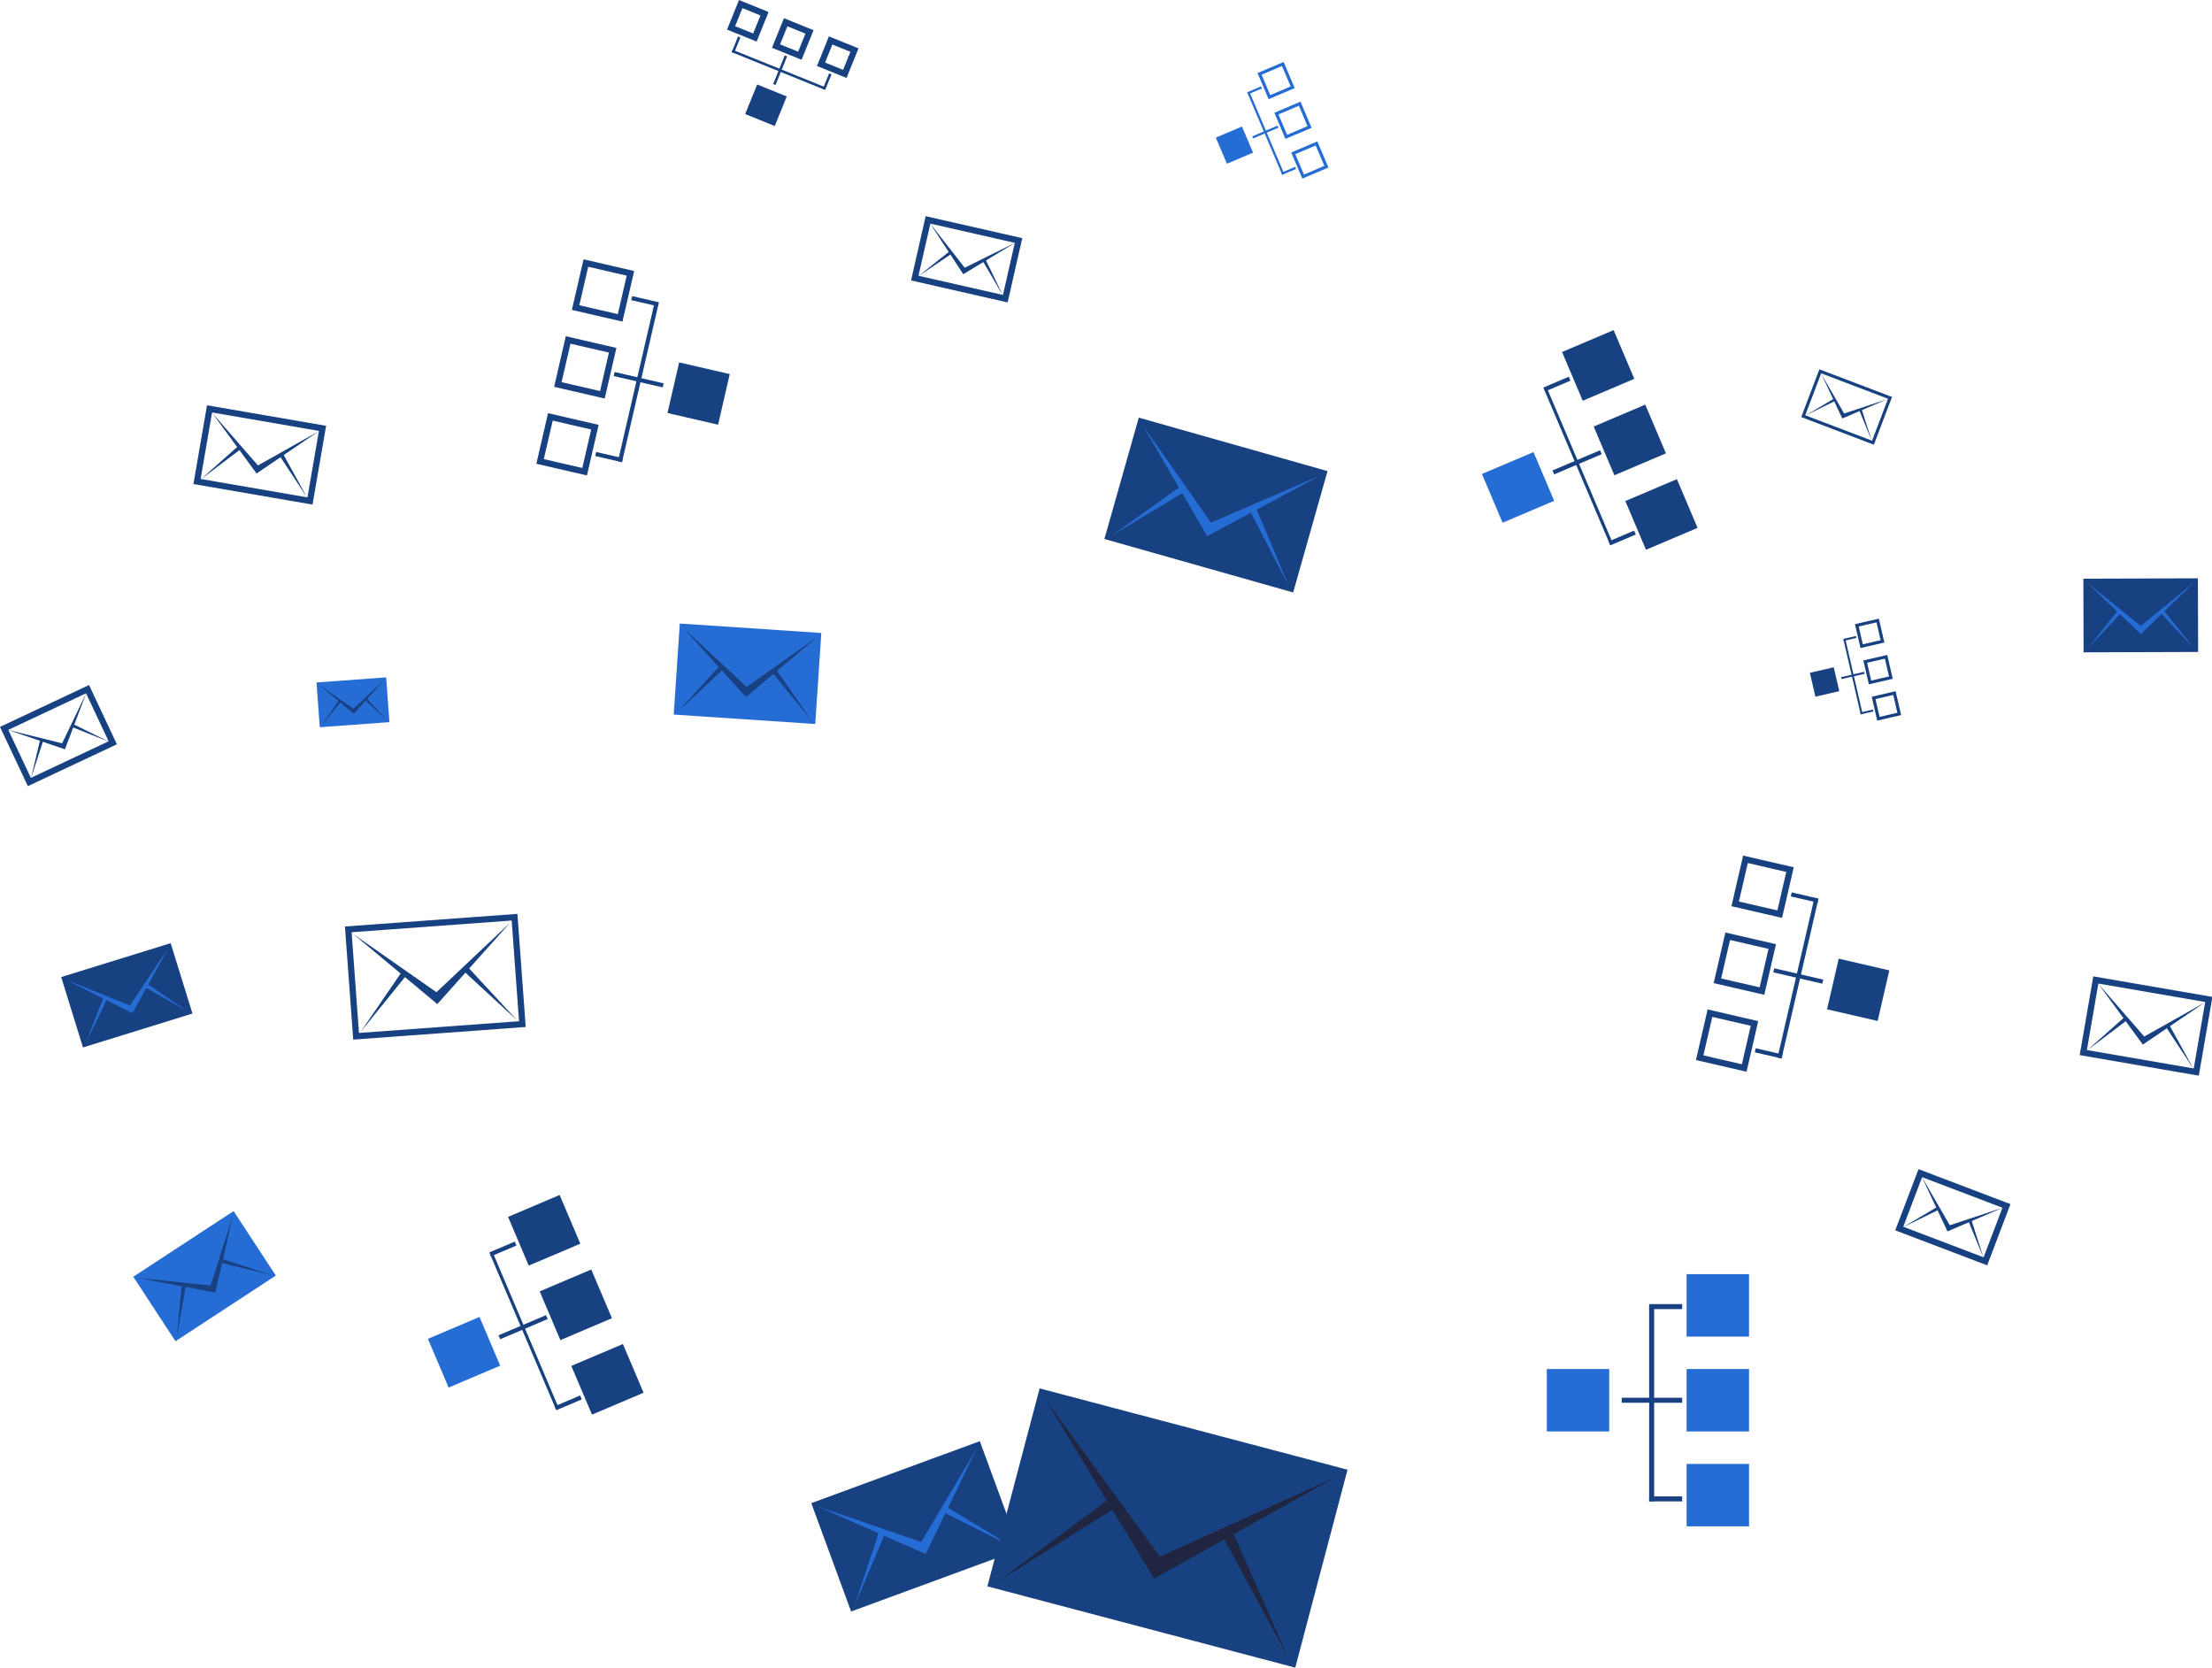 <svg xmlns="http://www.w3.org/2000/svg" width="710.917" height="535.982" viewBox="0 0 710.917 535.982">
  <g id="BG-graphics" transform="translate(-927.951 -254.177)">
    <g id="Group_4320" data-name="Group 4320" transform="translate(1013.98 630.44) rotate(-9)">
      <rect id="Rectangle_3222" data-name="Rectangle 3222" width="57.712" height="37.101" transform="translate(155.852 132.803) rotate(-11.183)" fill="#174180"/>
      <path id="Path_215606" data-name="Path 215606" d="M189.578,151.489l-31-16.456,31.8,20.5,21.61-31.061Z" transform="translate(-0.779 -0.819)" fill="#266cd5"/>
      <g id="Group_4319" data-name="Group 4319" transform="translate(164.461 140.731)">
        <path id="Path_215607" data-name="Path 215607" d="M179.447,154.644l-11.536,22.241,12.912-20.679Z" transform="translate(-167.911 -150.184)" fill="#266cd5"/>
        <path id="Path_215608" data-name="Path 215608" d="M215.4,148.4l19.131,16.178-19.809-14.21Z" transform="translate(-181.305 -148.396)" fill="#266cd5"/>
      </g>
    </g>
    <g id="Group_4389" data-name="Group 4389" transform="matrix(0.899, 0.438, -0.438, 0.899, 1183.929, 504.92)">
      <rect id="Rectangle_3222-2" data-name="Rectangle 3222" width="102.342" height="65.791" transform="translate(155.852 141.459) rotate(-11.183)" fill="#174180"/>
      <path id="Path_215606-2" data-name="Path 215606" d="M213.555,172.382,158.573,143.2l56.4,36.354,38.322-55.081Z" transform="translate(0.723 0.761)" fill="#202641"/>
      <g id="Group_4319-2" data-name="Group 4319" transform="translate(171.118 155.519)">
        <path id="Path_215607-2" data-name="Path 215607" d="M188.368,154.644l-20.457,39.44,22.9-36.67Z" transform="translate(-167.911 -146.735)" fill="#202641"/>
        <path id="Path_215608-2" data-name="Path 215608" d="M215.923,148.4l33.926,28.688-35.128-25.2Z" transform="translate(-155.464 -148.396)" fill="#202641"/>
      </g>
    </g>
    <g id="Group_4329" data-name="Group 4329" transform="matrix(0.934, 0.358, -0.358, 0.934, 895.826, 209.52)">
      <rect id="Rectangle_3222-3" data-name="Rectangle 3222" width="36.832" height="23.678" transform="translate(155.852 128.754) rotate(-11.183)" fill="none" stroke="#174180" stroke-width="2"/>
      <path id="Path_215606-3" data-name="Path 215606" d="M178.36,141.715l-19.787-10.5,20.3,13.084,13.792-19.823Z" transform="translate(-1.481 -1.559)" fill="#174180"/>
      <g id="Group_4319-3" data-name="Group 4319" transform="translate(161.346 133.813)">
        <path id="Path_215607-3" data-name="Path 215607" d="M175.273,154.644l-7.362,14.194,8.24-13.2Z" transform="translate(-167.911 -151.797)" fill="#174180"/>
        <path id="Path_215608-3" data-name="Path 215608" d="M215.153,148.4l12.21,10.325-12.642-9.069Z" transform="translate(-193.395 -148.396)" fill="#174180"/>
      </g>
    </g>
    <g id="Group_4384" data-name="Group 4384" transform="matrix(0.934, 0.358, -0.358, 0.934, 1502.061, 393.045)">
      <rect id="Rectangle_3222-4" data-name="Rectangle 3222" width="36.832" height="23.678" transform="translate(155.852 128.754) rotate(-11.183)" fill="none" stroke="#174180" stroke-width="2"/>
      <path id="Path_215606-4" data-name="Path 215606" d="M178.36,141.715l-19.787-10.5,20.3,13.084,13.792-19.823Z" transform="translate(-1.481 -1.559)" fill="#174180"/>
      <g id="Group_4319-4" data-name="Group 4319" transform="translate(161.346 133.813)">
        <path id="Path_215607-4" data-name="Path 215607" d="M175.273,154.644l-7.362,14.194,8.24-13.2Z" transform="translate(-167.911 -151.797)" fill="#174180"/>
        <path id="Path_215608-4" data-name="Path 215608" d="M215.153,148.4l12.21,10.325-12.642-9.069Z" transform="translate(-193.395 -148.396)" fill="#174180"/>
      </g>
    </g>
    <g id="Group_4330" data-name="Group 4330" transform="translate(747.249 402.384) rotate(-14)">
      <rect id="Rectangle_3222-5" data-name="Rectangle 3222" width="29.623" height="19.043" transform="translate(155.852 127.355) rotate(-11.183)" fill="none" stroke="#174180" stroke-width="2"/>
      <path id="Path_215606-5" data-name="Path 215606" d="M174.487,138.34l-15.914-8.447L174.9,140.416l11.092-15.943Z" transform="translate(-1.724 -1.814)" fill="#174180"/>
      <g id="Group_4319-5" data-name="Group 4319" transform="translate(160.271 131.425)">
        <path id="Path_215607-5" data-name="Path 215607" d="M173.832,154.644l-5.921,11.416,6.627-10.614Z" transform="translate(-167.911 -152.354)" fill="#174180"/>
        <path id="Path_215608-5" data-name="Path 215608" d="M215.069,148.4l9.82,8.3-10.168-7.294Z" transform="translate(-197.569 -148.396)" fill="#174180"/>
      </g>
    </g>
    <g id="Group_4359" data-name="Group 4359" transform="matrix(0.848, 0.53, -0.53, 0.848, 1480.457, 440.587)">
      <rect id="Rectangle_3222-6" data-name="Rectangle 3222" width="29.623" height="19.043" transform="translate(155.852 127.355) rotate(-11.183)" fill="none" stroke="#174180" stroke-width="2"/>
      <path id="Path_215606-6" data-name="Path 215606" d="M174.487,138.34l-15.914-8.447L174.9,140.416l11.092-15.943Z" transform="translate(-1.724 -1.814)" fill="#174180"/>
      <g id="Group_4319-6" data-name="Group 4319" transform="translate(160.271 131.425)">
        <path id="Path_215607-6" data-name="Path 215607" d="M173.832,154.644l-5.921,11.416,6.627-10.614Z" transform="translate(-167.911 -152.354)" fill="#174180"/>
        <path id="Path_215608-6" data-name="Path 215608" d="M215.069,148.4l9.82,8.3-10.168-7.294Z" transform="translate(-197.569 -148.396)" fill="#174180"/>
      </g>
    </g>
    <g id="Group_4360" data-name="Group 4360" transform="matrix(0.848, 0.53, -0.53, 0.848, 1447.729, 183.836)">
      <rect id="Rectangle_3222-7" data-name="Rectangle 3222" width="23.982" height="15.417" transform="translate(155.852 126.261) rotate(-11.183)" fill="none" stroke="#174180" stroke-width="1"/>
      <path id="Path_215606-7" data-name="Path 215606" d="M171.457,135.7l-12.884-6.838,13.216,8.519,8.98-12.907Z" transform="translate(-1.914 -2.014)" fill="#174180"/>
      <g id="Group_4319-7" data-name="Group 4319" transform="translate(159.429 129.556)">
        <path id="Path_215607-7" data-name="Path 215607" d="M172.7,154.644l-4.794,9.242,5.365-8.593Z" transform="translate(-167.911 -152.79)" fill="#174180"/>
        <path id="Path_215608-7" data-name="Path 215608" d="M215,148.4l7.95,6.723-8.232-5.9Z" transform="translate(-200.835 -148.396)" fill="#174180"/>
      </g>
    </g>
    <g id="Group_4331" data-name="Group 4331" transform="translate(901.279 402.829) rotate(7)">
      <rect id="Rectangle_3222-8" data-name="Rectangle 3222" width="53.583" height="34.446" transform="translate(155.852 132.002) rotate(-11.183)" fill="none" stroke="#174180" stroke-width="2"/>
      <path id="Path_215606-8" data-name="Path 215606" d="M187.359,149.556l-28.786-15.279L188.1,153.311l20.064-28.838Z" transform="translate(-0.917 -0.965)" fill="#174180"/>
      <g id="Group_4319-8" data-name="Group 4319" transform="translate(163.845 139.363)">
        <path id="Path_215607-8" data-name="Path 215607" d="M178.622,154.644l-10.71,20.649,11.988-19.2Z" transform="translate(-167.911 -150.503)" fill="#174180"/>
        <path id="Path_215608-8" data-name="Path 215608" d="M215.35,148.4l17.762,15.02-18.392-13.193Z" transform="translate(-183.696 -148.396)" fill="#174180"/>
      </g>
    </g>
    <g id="Group_4388" data-name="Group 4388" transform="translate(1135.645 145.073) rotate(24)">
      <rect id="Rectangle_3222-9" data-name="Rectangle 3222" width="29.834" height="19.179" transform="translate(155.852 127.396) rotate(-11.183)" fill="none" stroke="#174180" stroke-width="2"/>
      <path id="Path_215606-9" data-name="Path 215606" d="M174.6,138.439l-16.028-8.507,16.441,10.6,11.171-16.057Z" transform="translate(-1.717 -1.806)" fill="#174180"/>
      <g id="Group_4319-9" data-name="Group 4319" transform="translate(160.302 131.495)">
        <path id="Path_215607-9" data-name="Path 215607" d="M173.875,154.644l-5.963,11.5,6.675-10.69Z" transform="translate(-167.911 -152.338)" fill="#174180"/>
        <path id="Path_215608-9" data-name="Path 215608" d="M215.071,148.4l9.89,8.363-10.24-7.346Z" transform="translate(-197.447 -148.396)" fill="#174180"/>
      </g>
    </g>
    <g id="Group_4327" data-name="Group 4327" transform="matrix(0.995, -0.105, 0.105, 0.995, 779.027, 456.427)">
      <rect id="Rectangle_3222-10" data-name="Rectangle 3222" width="36.812" height="23.665" transform="translate(155.852 128.75) rotate(-11.183)" fill="#174180"/>
      <path id="Path_215606-10" data-name="Path 215606" d="M178.35,141.706l-19.777-10.5,20.287,13.076,13.784-19.812Z" transform="translate(-1.482 -1.559)" fill="#266cd5"/>
      <g id="Group_4319-10" data-name="Group 4319" transform="translate(161.343 133.807)">
        <path id="Path_215607-10" data-name="Path 215607" d="M175.269,154.644l-7.358,14.186,8.236-13.19Z" transform="translate(-167.911 -151.799)" fill="#266cd5"/>
        <path id="Path_215608-10" data-name="Path 215608" d="M215.153,148.4l12.2,10.319-12.635-9.064Z" transform="translate(-193.407 -148.396)" fill="#266cd5"/>
      </g>
    </g>
    <g id="Group_4383" data-name="Group 4383" transform="translate(1469.103 284.022) rotate(11)">
      <rect id="Rectangle_3222-11" data-name="Rectangle 3222" width="36.812" height="23.665" transform="translate(155.852 128.75) rotate(-11.183)" fill="#174180"/>
      <path id="Path_215606-11" data-name="Path 215606" d="M178.35,141.706l-19.777-10.5,20.287,13.076,13.784-19.812Z" transform="translate(-1.482 -1.559)" fill="#266cd5"/>
      <g id="Group_4319-11" data-name="Group 4319" transform="translate(161.343 133.807)">
        <path id="Path_215607-11" data-name="Path 215607" d="M175.269,154.644l-7.358,14.186,8.236-13.19Z" transform="translate(-167.911 -151.799)" fill="#266cd5"/>
        <path id="Path_215608-11" data-name="Path 215608" d="M215.153,148.4l12.2,10.319-12.635-9.064Z" transform="translate(-193.407 -148.396)" fill="#266cd5"/>
      </g>
    </g>
    <g id="Group_4361" data-name="Group 4361" transform="translate(1215.842 198.383) rotate(27)">
      <rect id="Rectangle_3222-12" data-name="Rectangle 3222" width="63.049" height="40.532" transform="translate(155.852 133.838) rotate(-11.183)" fill="#174180"/>
      <path id="Path_215606-12" data-name="Path 215606" d="M192.445,153.988,158.573,136.01l34.746,22.4,23.609-33.933Z" transform="translate(-0.599 -0.63)" fill="#266cd5"/>
      <g id="Group_4319-12" data-name="Group 4319" transform="translate(165.257 142.5)">
        <path id="Path_215607-12" data-name="Path 215607" d="M180.514,154.644l-12.6,24.3,14.106-22.591Z" transform="translate(-167.911 -149.771)" fill="#266cd5"/>
        <path id="Path_215608-12" data-name="Path 215608" d="M215.461,148.4l20.9,17.674-21.641-15.524Z" transform="translate(-178.215 -148.396)" fill="#266cd5"/>
      </g>
    </g>
    <g id="Group_4322" data-name="Group 4322" transform="matrix(0.927, -0.375, 0.375, 0.927, 777.908, 603.258)">
      <rect id="Rectangle_3222-13" data-name="Rectangle 3222" width="38.534" height="24.772" transform="translate(155.852 129.084) rotate(-11.183)" fill="#266cd5"/>
      <path id="Path_215606-13" data-name="Path 215606" d="M179.275,142.512l-20.7-10.988,21.236,13.688,14.429-20.739Z" transform="translate(-1.424 -1.498)" fill="#174180"/>
      <g id="Group_4319-13" data-name="Group 4319" transform="translate(161.6 134.377)">
        <path id="Path_215607-13" data-name="Path 215607" d="M175.614,154.644l-7.7,14.85,8.621-13.807Z" transform="translate(-167.911 -151.666)" fill="#174180"/>
        <path id="Path_215608-13" data-name="Path 215608" d="M215.173,148.4l12.774,10.8-13.227-9.488Z" transform="translate(-192.409 -148.396)" fill="#174180"/>
      </g>
    </g>
    <g id="Group_4326" data-name="Group 4326" transform="translate(890.336 329.477) rotate(7)">
      <rect id="Rectangle_3222-14" data-name="Rectangle 3222" width="22.443" height="14.428" transform="translate(155.852 125.963) rotate(-11.183)" fill="#266cd5"/>
      <path id="Path_215606-14" data-name="Path 215606" d="M170.63,134.979l-12.057-6.4,12.368,7.972,8.4-12.079Z" transform="translate(-1.965 -2.068)" fill="#174180"/>
      <g id="Group_4319-14" data-name="Group 4319" transform="translate(159.2 129.046)">
        <path id="Path_215607-14" data-name="Path 215607" d="M172.4,154.644l-4.486,8.649,5.021-8.042Z" transform="translate(-167.911 -152.909)" fill="#174180"/>
        <path id="Path_215608-14" data-name="Path 215608" d="M214.984,148.4l7.44,6.291-7.7-5.526Z" transform="translate(-201.726 -148.396)" fill="#174180"/>
      </g>
    </g>
    <g id="Group_4323" data-name="Group 4323" transform="translate(1029.652 288.219) rotate(15)">
      <rect id="Rectangle_3222-15" data-name="Rectangle 3222" width="45.588" height="29.306" transform="translate(155.852 130.452) rotate(-11.183)" fill="#266cd5"/>
      <path id="Path_215606-15" data-name="Path 215606" d="M183.064,145.814l-24.491-13L183.7,149.008l17.07-24.535Z" transform="translate(-1.187 -1.248)" fill="#174180"/>
      <g id="Group_4319-15" data-name="Group 4319" transform="translate(162.652 136.714)">
        <path id="Path_215607-15" data-name="Path 215607" d="M177.023,154.644l-9.112,17.568,10.2-16.334Z" transform="translate(-167.911 -151.121)" fill="#174180"/>
        <path id="Path_215608-15" data-name="Path 215608" d="M215.256,148.4l15.112,12.779-15.648-11.224Z" transform="translate(-188.325 -148.396)" fill="#174180"/>
      </g>
    </g>
    <g id="Group_4353" data-name="Group 4353" transform="translate(710.078 187.643)">
      <rect id="Rectangle_3233" data-name="Rectangle 3233" width="20.06" height="20.06" transform="translate(715 506.491)" fill="#266cd5"/>
      <rect id="Rectangle_3234" data-name="Rectangle 3234" width="20.06" height="20.06" transform="translate(759.934 476)" fill="#266cd5"/>
      <rect id="Rectangle_3235" data-name="Rectangle 3235" width="20.06" height="20.06" transform="translate(759.934 506.491)" fill="#266cd5"/>
      <rect id="Rectangle_3236" data-name="Rectangle 3236" width="20.06" height="20.06" transform="translate(759.934 536.982)" fill="#266cd5"/>
      <rect id="Rectangle_3237" data-name="Rectangle 3237" width="1.605" height="62.586" transform="translate(747.898 486.431)" fill="#174180"/>
      <rect id="Rectangle_3238" data-name="Rectangle 3238" width="1.605" height="19.434" transform="translate(739.078 517.323) rotate(-90)" fill="#174180"/>
      <rect id="Rectangle_3239" data-name="Rectangle 3239" width="1.605" height="10.614" transform="translate(747.898 487.233) rotate(-90)" fill="#174180"/>
      <rect id="Rectangle_3240" data-name="Rectangle 3240" width="1.605" height="10.614" transform="translate(747.898 549.018) rotate(-90)" fill="#174180"/>
    </g>
    <g id="Group_4354" data-name="Group 4354" transform="translate(1153.027 415.378) rotate(-167)">
      <rect id="Rectangle_3233-2" data-name="Rectangle 3233" width="16.692" height="16.692" transform="translate(0 25.371)" fill="#174180"/>
      <g id="Rectangle_3234-2" data-name="Rectangle 3234" transform="translate(37.389 50.743)" fill="none" stroke="#174180" stroke-width="2">
        <rect width="16.692" height="16.692" stroke="none"/>
        <rect x="1" y="1" width="14.692" height="14.692" fill="none"/>
      </g>
      <g id="Rectangle_3235-2" data-name="Rectangle 3235" transform="translate(37.389 25.371)" fill="none" stroke="#174180" stroke-width="2">
        <rect width="16.692" height="16.692" stroke="none"/>
        <rect x="1" y="1" width="14.692" height="14.692" fill="none"/>
      </g>
      <g id="Rectangle_3236-2" data-name="Rectangle 3236" transform="translate(37.389 0)" fill="none" stroke="#174180" stroke-width="2">
        <rect width="16.692" height="16.692" stroke="none"/>
        <rect x="1" y="1" width="14.692" height="14.692" fill="none"/>
      </g>
      <rect id="Rectangle_3237-2" data-name="Rectangle 3237" width="1.335" height="52.078" transform="translate(27.374 6.677)" fill="#174180"/>
      <rect id="Rectangle_3238-2" data-name="Rectangle 3238" width="1.335" height="16.171" transform="translate(36.207 33.05) rotate(90)" fill="#174180"/>
      <rect id="Rectangle_3239-2" data-name="Rectangle 3239" width="1.335" height="8.832" transform="translate(36.207 58.087) rotate(90)" fill="#174180"/>
      <rect id="Rectangle_3240-2" data-name="Rectangle 3240" width="1.335" height="8.832" transform="translate(36.207 6.677) rotate(90)" fill="#174180"/>
    </g>
    <g id="Group_4387" data-name="Group 4387" transform="matrix(0.375, -0.927, 0.927, 0.375, 1153, 284.985)">
      <rect id="Rectangle_3233-3" data-name="Rectangle 3233" width="10.255" height="10.255" transform="translate(0 15.588)" fill="#174180"/>
      <g id="Rectangle_3234-3" data-name="Rectangle 3234" transform="translate(22.972 31.177)" fill="none" stroke="#174180" stroke-width="2">
        <rect width="10.255" height="10.255" stroke="none"/>
        <rect x="1" y="1" width="8.255" height="8.255" fill="none"/>
      </g>
      <g id="Rectangle_3235-3" data-name="Rectangle 3235" transform="translate(22.972 15.588)" fill="none" stroke="#174180" stroke-width="2">
        <rect width="10.255" height="10.255" stroke="none"/>
        <rect x="1" y="1" width="8.255" height="8.255" fill="none"/>
      </g>
      <g id="Rectangle_3236-3" data-name="Rectangle 3236" transform="translate(22.972 0)" fill="none" stroke="#174180" stroke-width="2">
        <rect width="10.255" height="10.255" stroke="none"/>
        <rect x="1" y="1" width="8.255" height="8.255" fill="none"/>
      </g>
      <rect id="Rectangle_3237-3" data-name="Rectangle 3237" width="0.82" height="31.997" transform="translate(16.819 4.102)" fill="#174180"/>
      <rect id="Rectangle_3238-3" data-name="Rectangle 3238" width="0.82" height="9.936" transform="translate(22.246 20.306) rotate(90)" fill="#174180"/>
      <rect id="Rectangle_3239-3" data-name="Rectangle 3239" width="0.82" height="5.427" transform="translate(22.246 35.689) rotate(90)" fill="#174180"/>
      <rect id="Rectangle_3240-3" data-name="Rectangle 3240" width="0.82" height="5.427" transform="translate(22.246 4.102) rotate(90)" fill="#174180"/>
    </g>
    <g id="Group_4356" data-name="Group 4356" transform="translate(1525.705 607) rotate(-167)">
      <rect id="Rectangle_3233-4" data-name="Rectangle 3233" width="16.692" height="16.692" transform="translate(0 25.371)" fill="#174180"/>
      <g id="Rectangle_3234-4" data-name="Rectangle 3234" transform="translate(37.389 50.743)" fill="none" stroke="#174180" stroke-width="2">
        <rect width="16.692" height="16.692" stroke="none"/>
        <rect x="1" y="1" width="14.692" height="14.692" fill="none"/>
      </g>
      <g id="Rectangle_3235-4" data-name="Rectangle 3235" transform="translate(37.389 25.371)" fill="none" stroke="#174180" stroke-width="2">
        <rect width="16.692" height="16.692" stroke="none"/>
        <rect x="1" y="1" width="14.692" height="14.692" fill="none"/>
      </g>
      <g id="Rectangle_3236-4" data-name="Rectangle 3236" transform="translate(37.389 0)" fill="none" stroke="#174180" stroke-width="2">
        <rect width="16.692" height="16.692" stroke="none"/>
        <rect x="1" y="1" width="14.692" height="14.692" fill="none"/>
      </g>
      <rect id="Rectangle_3237-4" data-name="Rectangle 3237" width="1.335" height="52.078" transform="translate(27.374 6.677)" fill="#174180"/>
      <rect id="Rectangle_3238-4" data-name="Rectangle 3238" width="1.335" height="16.171" transform="translate(36.207 33.05) rotate(90)" fill="#174180"/>
      <rect id="Rectangle_3239-4" data-name="Rectangle 3239" width="1.335" height="8.832" transform="translate(36.207 58.087) rotate(90)" fill="#174180"/>
      <rect id="Rectangle_3240-4" data-name="Rectangle 3240" width="1.335" height="8.832" transform="translate(36.207 6.677) rotate(90)" fill="#174180"/>
    </g>
    <g id="Group_4358" data-name="Group 4358" transform="translate(1506.941 458.727) rotate(-13)">
      <rect id="Rectangle_3233-5" data-name="Rectangle 3233" width="7.874" height="7.874" transform="translate(0 11.968)" fill="#174180"/>
      <g id="Rectangle_3234-5" data-name="Rectangle 3234" transform="translate(17.637 0)" fill="none" stroke="#174180" stroke-width="1">
        <rect width="7.874" height="7.874" stroke="none"/>
        <rect x="0.5" y="0.5" width="6.874" height="6.874" fill="none"/>
      </g>
      <g id="Rectangle_3235-5" data-name="Rectangle 3235" transform="translate(17.637 11.968)" fill="none" stroke="#174180" stroke-width="1">
        <rect width="7.874" height="7.874" stroke="none"/>
        <rect x="0.5" y="0.5" width="6.874" height="6.874" fill="none"/>
      </g>
      <g id="Rectangle_3236-5" data-name="Rectangle 3236" transform="translate(17.637 23.936)" fill="none" stroke="#174180" stroke-width="1">
        <rect width="7.874" height="7.874" stroke="none"/>
        <rect x="0.5" y="0.5" width="6.874" height="6.874" fill="none"/>
      </g>
      <rect id="Rectangle_3237-5" data-name="Rectangle 3237" width="0.63" height="24.566" transform="translate(12.913 4.095)" fill="#174180"/>
      <rect id="Rectangle_3238-5" data-name="Rectangle 3238" width="0.63" height="7.628" transform="translate(9.451 16.22) rotate(-90)" fill="#174180"/>
      <rect id="Rectangle_3239-5" data-name="Rectangle 3239" width="0.63" height="4.166" transform="translate(12.913 4.41) rotate(-90)" fill="#174180"/>
      <rect id="Rectangle_3240-5" data-name="Rectangle 3240" width="0.63" height="4.166" transform="translate(12.913 28.661) rotate(-90)" fill="#174180"/>
    </g>
    <g id="Group_4362" data-name="Group 4362" transform="translate(1313.295 285.638) rotate(-23)">
      <rect id="Rectangle_3233-6" data-name="Rectangle 3233" width="9.122" height="9.122" transform="translate(0 13.865)" fill="#266cd5"/>
      <g id="Rectangle_3234-6" data-name="Rectangle 3234" transform="translate(20.433 0)" fill="none" stroke="#266cd5" stroke-width="1">
        <rect width="9.122" height="9.122" stroke="none"/>
        <rect x="0.5" y="0.5" width="8.122" height="8.122" fill="none"/>
      </g>
      <g id="Rectangle_3235-6" data-name="Rectangle 3235" transform="translate(20.433 13.865)" fill="none" stroke="#266cd5" stroke-width="1">
        <rect width="9.122" height="9.122" stroke="none"/>
        <rect x="0.5" y="0.5" width="8.122" height="8.122" fill="none"/>
      </g>
      <g id="Rectangle_3236-6" data-name="Rectangle 3236" transform="translate(20.433 27.731)" fill="none" stroke="#266cd5" stroke-width="1">
        <rect width="9.122" height="9.122" stroke="none"/>
        <rect x="0.5" y="0.5" width="8.122" height="8.122" fill="none"/>
      </g>
      <rect id="Rectangle_3237-6" data-name="Rectangle 3237" width="0.73" height="28.46" transform="translate(14.96 4.744)" fill="#266cd5"/>
      <rect id="Rectangle_3238-6" data-name="Rectangle 3238" width="0.73" height="8.838" transform="translate(10.949 18.791) rotate(-90)" fill="#266cd5"/>
      <rect id="Rectangle_3239-6" data-name="Rectangle 3239" width="0.73" height="4.827" transform="translate(14.96 5.109) rotate(-90)" fill="#266cd5"/>
      <rect id="Rectangle_3240-6" data-name="Rectangle 3240" width="0.73" height="4.827" transform="translate(14.96 33.204) rotate(-90)" fill="#266cd5"/>
    </g>
    <g id="Group_4355" data-name="Group 4355" transform="matrix(0.921, -0.391, 0.391, 0.921, 550.207, 223.287)">
      <rect id="Rectangle_3233-7" data-name="Rectangle 3233" width="18" height="17" transform="translate(714.116 502.095)" fill="#266cd5"/>
      <rect id="Rectangle_3234-7" data-name="Rectangle 3234" width="18" height="17" transform="translate(753.116 476.095)" fill="#174180"/>
      <rect id="Rectangle_3235-7" data-name="Rectangle 3235" width="18" height="17" transform="translate(753.116 502.095)" fill="#174180"/>
      <rect id="Rectangle_3236-7" data-name="Rectangle 3236" width="18" height="17" transform="translate(753.116 528.095)" fill="#174180"/>
      <rect id="Rectangle_3237-7" data-name="Rectangle 3237" width="1" height="54" transform="translate(743.116 485.095)" fill="#174180"/>
      <rect id="Rectangle_3238-7" data-name="Rectangle 3238" width="1.369" height="16.574" transform="translate(735.436 511.279) rotate(-90)" fill="#174180"/>
      <rect id="Rectangle_3239-7" data-name="Rectangle 3239" width="1.369" height="8.894" transform="translate(743.117 485.618) rotate(-90)" fill="#174180"/>
      <rect id="Rectangle_3240-7" data-name="Rectangle 3240" width="1.369" height="8.894" transform="translate(743.117 539.309) rotate(-90)" fill="#174180"/>
    </g>
    <g id="Group_4357" data-name="Group 4357" transform="matrix(0.921, -0.391, 0.391, 0.921, 211.463, 501.221)">
      <rect id="Rectangle_3233-8" data-name="Rectangle 3233" width="18" height="17" transform="translate(714.116 502.095)" fill="#266cd5"/>
      <rect id="Rectangle_3234-8" data-name="Rectangle 3234" width="18" height="17" transform="translate(753.116 476.095)" fill="#174180"/>
      <rect id="Rectangle_3235-8" data-name="Rectangle 3235" width="18" height="17" transform="translate(753.116 502.095)" fill="#174180"/>
      <rect id="Rectangle_3236-8" data-name="Rectangle 3236" width="18" height="17" transform="translate(753.116 528.095)" fill="#174180"/>
      <rect id="Rectangle_3237-8" data-name="Rectangle 3237" width="1" height="54" transform="translate(743.116 485.095)" fill="#174180"/>
      <rect id="Rectangle_3238-8" data-name="Rectangle 3238" width="1.369" height="16.574" transform="translate(735.436 511.279) rotate(-90)" fill="#174180"/>
      <rect id="Rectangle_3239-8" data-name="Rectangle 3239" width="1.369" height="8.894" transform="translate(743.117 485.618) rotate(-90)" fill="#174180"/>
      <rect id="Rectangle_3240-8" data-name="Rectangle 3240" width="1.369" height="8.894" transform="translate(743.117 539.309) rotate(-90)" fill="#174180"/>
    </g>
  </g>
</svg>
